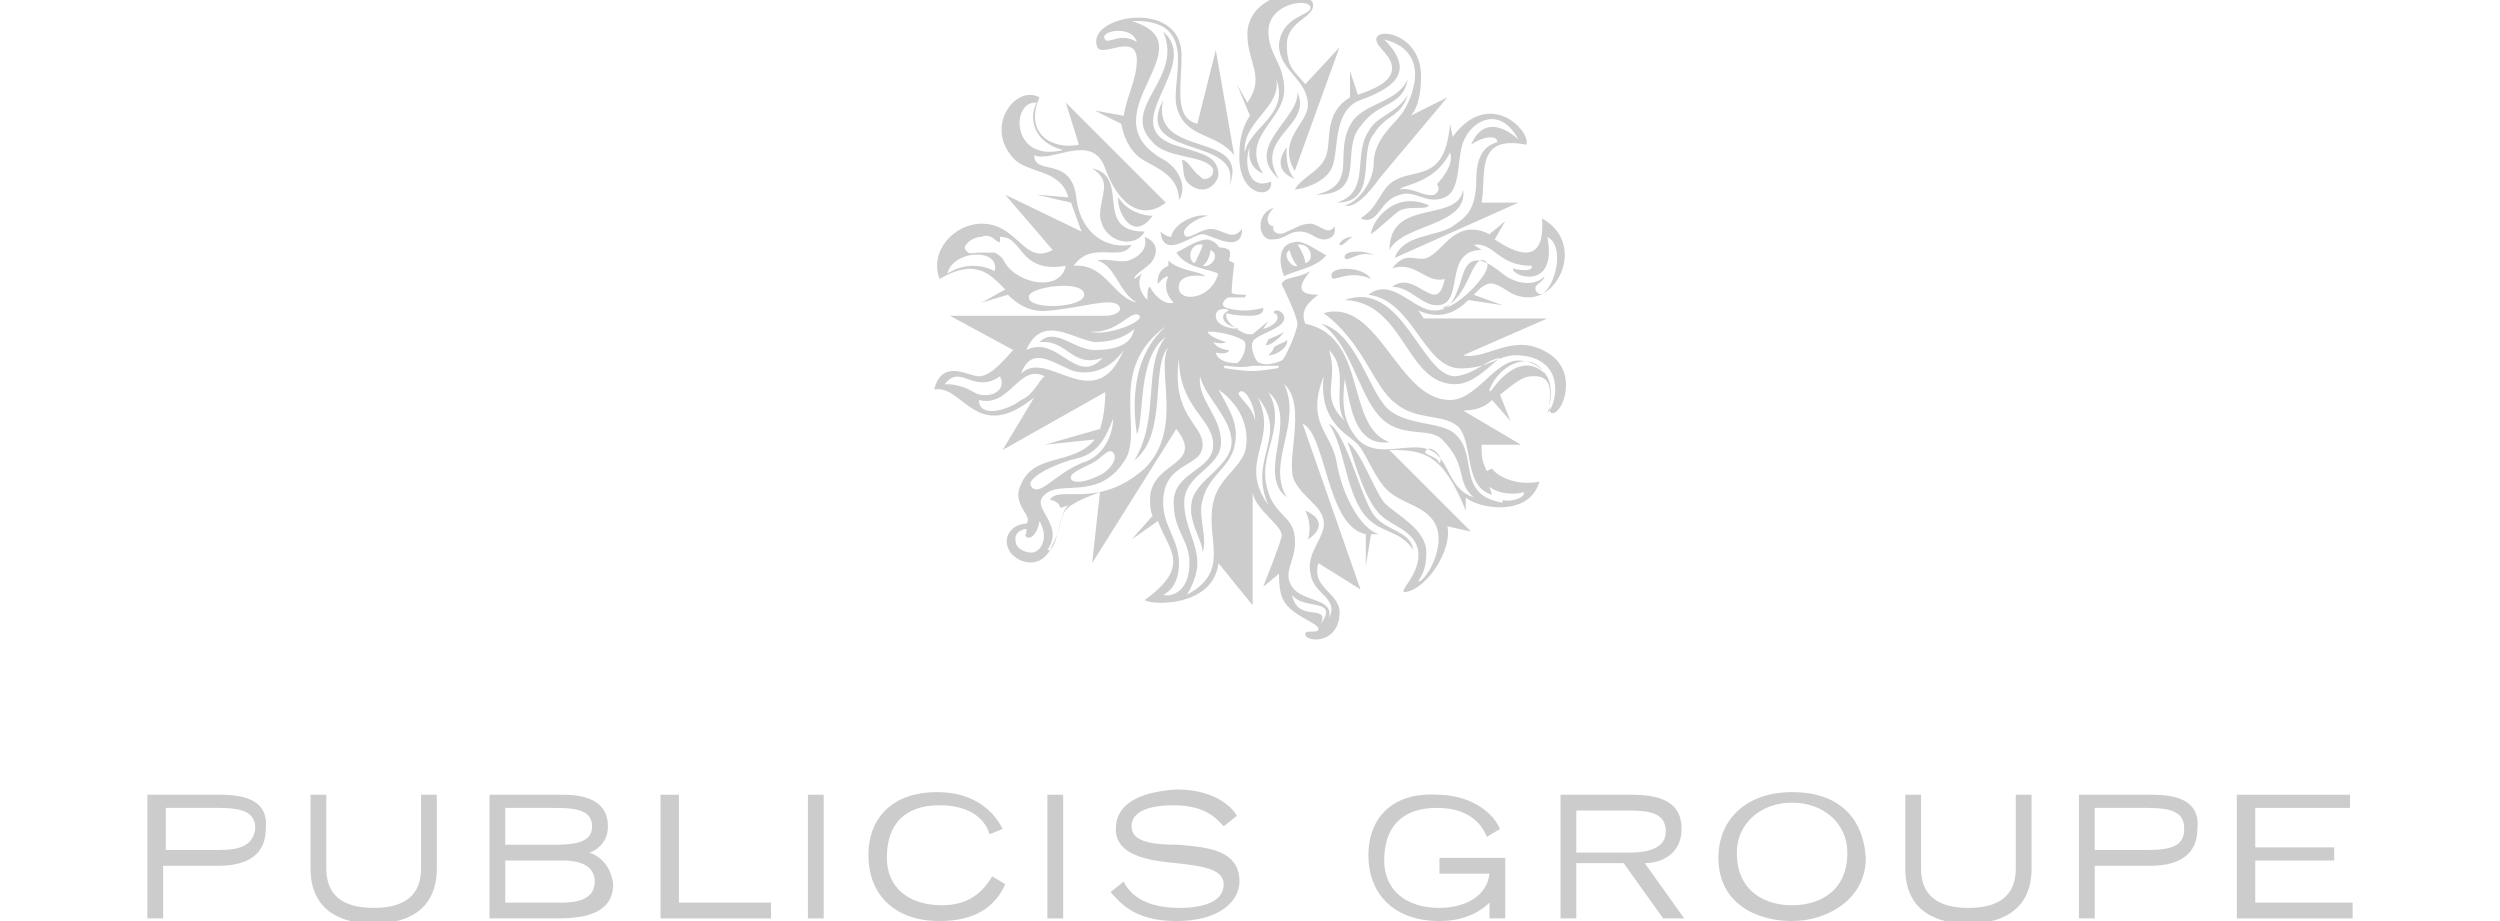 <?xml version="1.0" encoding="utf-8"?>
<!-- Generator: Adobe Illustrator 26.0.1, SVG Export Plug-In . SVG Version: 6.00 Build 0)  -->
<svg version="1.1" id="Layer_1" xmlns="http://www.w3.org/2000/svg" xmlns:xlink="http://www.w3.org/1999/xlink" x="0px" y="0px"
	 viewBox="0 0 95 35" style="enable-background:new 0 0 95 35;" xml:space="preserve">
<style type="text/css">
	.st0{fill:#CCCCCC;}
</style>
<g id="XMLID_1_">
	<path class="st0" d="M53,9.8c0.3-0.9,1.6-0.8,2.2-1.2c0.4-0.3,0.9-0.5,0.9-1.8c0-1.1,0.5-1.3,0.8-1.4c0-0.3-0.6-0.2-1,0.1
		c0.6-1.4,1.8-0.2,1.8-0.2C57,4,56,4.6,55.7,5.2c-0.4,0.6-0.1,2-0.8,2.3c-0.7,0.3-1.1-0.3-1.7-0.1c-0.8,0.2-0.8,1.2-1.5,0.9
		c0.6-0.4,0.6-0.7,1-1.2c0.8-0.9,2.2,0.1,2.4-2.4l0.1,0.5c1.4-1.9,3-0.2,2.8,0.3c-2-0.4-1.5,1.2-1.7,2.2h1.4L53,9.8 M54.3,7.8
		c-1.4-0.6-2.2,0.7-2.2,1.1c0.3-0.2,0.9-0.8,1.1-0.9C53.6,7.8,54.2,8,54.3,7.8 M55.6,7.2c0.2,1.4-2.3,1.3-2.8,2.3
		C52.8,7.5,55.4,8.5,55.6,7.2 M52.9,10.2c0.6-0.8,1-0.1,1.5-0.5c0.5-0.3,1-1.4,2.2-0.8l0.6-0.5l-0.4,0.7c1.2,0.8,1.9,0.7,1.8-0.8
		c1.6,0.9,0.7,3-0.5,3c-0.7,0-0.9-0.4-1.3-0.5c-0.3-0.1-0.5,0.1-0.8,0.4l1.1,0.4l-1.3-0.2c-0.4,0.4-1,0.8-1.9,0.4l0.2,0.3h4.7
		l-3.2,1.4c0.9,0.2,1.9-0.9,3.2-0.1c1.2,0.7,0.6,2.3,0.2,2.3c-0.4,0,0.4-1.5-0.8-1.4c-0.4,0-0.8,0.4-1.2,0.7l0.4,1l-0.7-0.8
		c-0.3,0.3-0.7,0.4-1.1,0.4l2.2,1.3h-1.5c0,0.4,0,0.6,0.2,1l0.2-0.1c0.1,0.2,0.8,0.7,1.8,0.5c-0.4,1.4-2.4,1-2.8,0.6l0,0.5
		c-0.9-2.2-1.6-2.3-2.9-2.3l3.1,3.1L55,20c0.2,0.9-0.8,2.4-1.6,2.5c-0.3,0,0.5-0.6,0.5-1.4c0-0.9-1-1.1-1.4-1.5
		c-0.7-0.6-1.1-2.4-1.3-2.8c0.5,0.3,1,1.8,1.4,2.3c0.5,0.5,1.6,1,1.6,1.9c0,0.8-0.3,1-0.3,1.1c0.3,0,1.3-1.7,0.4-2.5
		c-0.4-0.4-1-0.5-1.5-0.9c-0.6-0.5-0.9-1.6-1.3-1.9c-0.3-0.3-1.4-0.8-1.2-2.5c-0.7,1.8,0.3,2.1,0.5,3.3c0.2,1.2,0.9,2.5,1.6,2.7
		c-0.1,0-0.2,0-0.3,0l-0.2,1.2l0-1.2c-1.5-0.3-1.5-3.8-2.4-4.2l2.2,6.3l-1.6-1c-0.3,1,0.9,1.1,0.8,2c-0.1,1.1-1.3,1-1.3,0.7
		c0-0.2,0.5,0,0.5-0.2c0-0.2-0.7-0.4-1.1-0.8c-0.2-0.2-0.4-0.4-0.4-1.3L48,22.3c0,0,0.6-1.5,0.7-1.9c0.1-0.4-1-1-1.1-1.7V23
		l-1.3-1.6c-0.2,1.7-2.6,1.6-2.8,1.4c1.8-1.3,0.9-1.9,0.5-3L43,20.5l0.8-0.9c-0.1-0.2-0.1-0.5-0.1-0.7c0.1-1.4,2.1-1.2,1-2.6
		l-3.2,5.1l0.3-2.7c-1.9,0.7-1.2,0.8-1.8,2c-0.4,1-1.3,0.7-1.6,0.3c-0.4-0.6,0.1-1.1,0.6-1.1c0.3-0.3-0.6-0.7-0.2-1.5
		c0.5-1.2,2-0.7,2.8-1.7l-1.9,0.2l2.1-0.6c0.1-0.3,0.2-0.8,0.2-1.4l-3.9,2.2l1.2-2c-2.2,1.8-2.7-0.5-3.8-0.3
		c0.3-1.2,1.3-0.5,1.7-0.5c0.5,0,1.1-0.8,1.3-1l-2.4-1.3h5.9c0.4,0,0.7-0.2,0.5-0.4c-0.3-0.3-1.4,0.1-2.6,0.2
		c-0.7,0.1-1.2-0.2-1.6-0.6l-1,0.3l0.9-0.5c-0.6-0.6-1.1-1.2-2.5-0.4c-0.4-1.1,0.6-2.1,1.6-2.1c1.4,0,1.6,1.6,2.7,1l-1.8-2.1
		l2.9,1.4l-0.4-1.1l-1.3-0.3l1.2,0.1c-0.3-1.1-1.6-0.9-2.1-1.5c-1.1-1.2,0.1-2.8,1-2.3c-0.6,1.4,0.5,2,1.5,1.8l-0.5-1.6l3.8,3.8
		c-0.9,0.7-1.8,0.1-2.3-1.3c-0.5-1.4-2-0.2-2.7-0.5c0,0.8,1.4,0,1.6,1.6c0.1,1.1,0.9,2,2.1,1.8c-0.4,0.7-1.5-0.2-2.2,0.8
		c1.2-0.1,1.5,1.2,2.4,1.4c-0.7-0.4-0.8-1.4-1.5-1.6c0.4-0.1,0.8,0.1,1.2,0c0.5-0.2,0.7-0.5,0.6-0.9c0.5,0.2,0.5,0.6,0.3,0.9
		c-0.2,0.3-0.7,0.5-0.7,0.7c0,0,0,0,0.3-0.2c-0.2,0.3-0.1,0.7,0.2,1c0-0.2,0-0.5,0.1-0.5c0.2,0.4,0.6,0.7,0.9,0.6
		c-0.5-0.5-0.2-1-0.2-1c-0.2,0-0.4,0.3-0.4,0.3s-0.1-0.5,0.4-0.7c0-0.1,0-0.2,0-0.2c0.4,0.4,1.2,0.4,1.4,0.6c0,0-1.1-0.2-1,0.5
		c0.1,0.6,1.9,0.3,1.5-1.6c0,0,0.3,0,0.4,0.1c0.1,0.1,0,0.4,0,0.4l0.2,0.1c0,0-0.1,0.9-0.1,1.1c0,0.1,0.4,0.1,0.5,0.1
		c0.1,0,0,0.1,0,0.1c0,0-0.6,0-0.6,0c-0.1,0-0.4,0.3-0.1,0.4c0,0,0.3,0.1,0.7,0.1c0.3,0,0.7-0.1,0.7-0.1S48.1,12,47.5,12
		c-0.6,0-0.9-0.1-0.9-0.1c-0.1,0.4,0.7,0.8,0.8,0.8c0.1,0,0.2,0,0.2,0c0,0,0.6-0.5,0.6-0.5l-0.2,0.3c0.7-0.2,0.6-0.6,0.4-0.6
		c0-0.2,0.4-0.1,0.4,0.2c0,0.4-1.1,0.6-1.2,0.9c-0.1,0.2,0.1,0.8,0.3,0.8c0.2,0.1,0.6,0,0.8-0.1c0.1,0,0.6-1.1,0.6-1.4
		c0-0.3-0.6-1.5-0.6-1.5c0.1-0.3,0.6-0.2,1.1-0.5c-0.7,0.8-0.2,0.9,0.3,0.9c-0.4,0.3-0.7,0.6-0.5,1.1c2.4,0.5,1.5,3.9,3.2,4.5
		c-1.4,0.2-1.5-1.6-1.7-2.4c-0.1,0.9-0.1,1.6,0.5,2.3c0.6,0.6,1.4,0.3,2.2,0.3c1.4,0,1,1.5,2.2,1.9c-0.7-0.6-0.2-1.2-1.2-2.2
		c-0.5-0.5-1.6,0-2.4-0.9c-0.8-0.9-1.1-2.8-2.2-3.5c1.3,0.3,1.8,2.5,2.5,3.2c0.7,0.7,2.1,0.5,2.6,1c0.9,0.8,0,2.3,1.8,2.6v-0.1
		c0.3,0.1,0.9-0.1,0.8-0.3c-0.3,0.1-0.9,0.1-1.3-0.2l0.1,0.3c-1.1-0.3-0.7-2-1.3-2.6c-0.6-0.5-1.6-0.2-2.4-0.9
		c-0.8-0.6-1.2-2.3-2.7-3.4c2.1-0.6,2.8,3.3,4.8,3.3c1,0,1.7-1.5,2.6-1.5c0.6,0,1.1,0.4,1.2,0.9c0.1,0.6-0.1,1.1-0.1,1.1
		s0.3-0.3,0.3-0.9c0-1-0.8-1.3-1.5-1.3c-0.7,0-1,0.5-2.1,0.5c-1.4,0-1.8-2.6-3.5-2.8c0.9-0.7,1.7,0.6,2.5,0.6c0.6,0,0.8-0.4,1.1-1.4
		c0.3-0.9,1-0.4,1.5,0c0.5,0.4,1.2,0.5,1.6,0.1c-0.1,0.3-0.5,0.3-0.3,0.6c0.1,0.1,0.2,0.1,0.3,0c0.5-0.5,0.7-1.8,0.1-2.1
		c0.4,2.1-1.4,1.5-1.3,1.2c0.3,0.1,0.8,0.1,0.7-0.1c-1.3,0-1.4-0.9-2.2-0.8l0.3,0.2c-1.5,0-0.6,2.1-1.7,2.1c-0.6,0-1-0.7-1.7-0.7
		c0.9-0.7,1.7,1.2,2-0.3C54.2,10.8,53.8,9.9,52.9,10.2z M48.3,6.9c-1,0.4-1-1-0.8-1.3c0,0-0.2,0.7,0.5,1c-0.9-1.4,0.8-2,0.8-3.2
		c0-1-0.6-1.3-0.6-2.2c0-1.1,1.6-1.3,1.6-0.9c0,0.3-1.1,0.3-1.2,1.4c0,1,1.1,1.3,1.1,2.3c0,0.7-1.2,1.3-0.5,2.5l1.7-4.7l-1.3,1.4
		c-0.4-0.5-0.7-0.6-0.7-1.5c0-0.9,1-1,1-1.5c0-0.3-0.5-0.4-0.9-0.4c-0.6,0-1.6,0.5-1.6,1.5c0,1.1,0.7,1.6,0,2.6L47,3.2l0.5,1.2
		c0,0-0.4,0.5-0.4,1.4C47,7.5,48.4,7.6,48.3,6.9z M48.5,3c0.5,1.4-1,1.8-1.2,2.8C47.2,4.6,48.7,4.1,48.5,3z M49.2,6.8
		c-0.4-0.4-0.3-1.2-0.3-1.2S48.2,6.4,49.2,6.8z M51.1,9.8c0.1,0.2,0.5-0.3,1.1-0.1C51.9,9.5,51,9.5,51.1,9.8z M50.4,5.9
		c-0.2,0.6-0.9,0.8-1.2,1.3c0.2,0,1.1-0.2,1.4-0.8c0.3-0.6,0-2.2,1.1-2.6c1.1-0.4,2.2-1,0.9-2.3c2,0.5,0.9,2.6,0.6,2.9
		c-0.2,0.3-1,0.9-1,1.8c0,0.7-0.6,1.5-1.1,1.6c0.5,0.2,1.3-1,1.3-1L55,3.7l-1.4,0.7c0,0,0.4-0.3,0.4-1.5c0-1.6-1.7-1.9-1.7-1.4
		c0,0.3,0.6,0.6,0.6,1.1c0,0.5-0.7,0.8-1.3,1l-0.3-0.9v1C50.3,4.3,50.6,5.3,50.4,5.9z M52.2,5.1c0.5-0.8,1-0.6,1.3-1.5
		C53.1,4.3,52.3,4.4,52,5c-0.6,0.9,0.1,2.3-1.2,2.7C52.4,7.7,51.6,5.8,52.2,5.1z M53.2,7.2c0.5-0.1,0.9,0.3,1.3,0.2
		c0.2-0.1,0.2-0.3,0.1-0.4c0,0,0.7-0.7,0.5-1.2C54.5,7,53.3,7,53.2,7.2z M50.9,9.3C51,9.4,51.2,9.1,51.4,9C51.1,9,50.9,9.2,50.9,9.3
		z M55.3,14.6c0.7,0,1.3-0.7,1.7-1c-0.6,0.1-0.9,0.6-1.7,0.7c-1.3,0-2-3.7-4.2-2.9C53.4,11.5,53.4,14.6,55.3,14.6z M50.6,10.5
		c0,0.3,0.6-0.3,1.5,0.1C51.8,10.1,50.5,10.1,50.6,10.5z M48.6,6.8c-1-1.6,1.3-2,0.7-3.3C49.4,4.5,47.2,5.6,48.6,6.8z M43.5,8.8
		c-2,0-0.5-2.1-2-2.4c0.8,0.5,0.3,1,0.3,1.8C41.9,9.2,43.1,9.5,43.5,8.8z M43.8,8.2c-0.4,0-1-0.2-1.3-0.7C42.4,7.9,43,9.3,43.8,8.2z
		 M52.1,19.4c-0.5-0.9-1-3-1.6-3.3c0.6,0.9,0.6,2.4,1.3,3.4c0.6,0.8,1.4,0.6,1.9,1.4C53.6,20.1,52.5,20.2,52.1,19.4z M48.8,12.6
		c-0.1,0.1-0.4,0.2-0.6,0.3c0,0-0.1,0.2-0.1,0.2C48.2,13.2,48.7,12.8,48.8,12.6z M54.8,11.7c0.5,0.1,2.2-1.6,1.6-1.8
		C55.9,9.7,55.8,11.4,54.8,11.7z M40.4,5.7c-1.2-0.3-1.3-1.3-1-1.8C38.4,3.8,38.4,6.2,40.4,5.7z M36,10.4c0,0,0.8-0.6,1.8-0.1
		C38,9.4,36.2,9.5,36,10.4z M40.5,10.1c-1.1,0.2-1.5-0.3-1.8-0.7C38.5,9.2,38.4,9,38,9c0,0,0,0,0,0.1c0,0,0,0.1,0,0.1
		c0,0-0.1,0-0.2-0.1c-0.1-0.1-0.3-0.2-0.5-0.1c-0.2,0-0.4,0.1-0.5,0.2c-0.1,0.1-0.2,0.2-0.1,0.3c0.1,0.2,0.3,0.1,0.5,0.1
		c0.2,0,0.4,0,0.6,0c0.2,0.1,0.3,0.2,0.4,0.4C38.7,10.8,40.3,11.1,40.5,10.1z M41.2,11.2c0-0.6-2.2-0.3-2.1,0.1
		C39.1,11.8,41.2,11.7,41.2,11.2z M41.4,12.6c0.7,0.2,2.1-0.4,1.9-0.6C43,11.7,42.5,12.7,41.4,12.6z M39,13.3
		c1.2-0.6,1.9,1.4,2.9,0.3c-1.2,0.4-1.3-0.7-2.4-0.6c0.6-0.6,1.3,0.3,2.1,0.3c0.8,0,1.4-0.2,1.5-0.8c-0.2,0.2-0.7,0.5-1.5,0.5
		C40.8,12.9,39.6,11.9,39,13.3z M37,14.9c0.5,0.3,1.3,0,1-0.6c-1,0.7-1.5-0.5-2.1,0.3C36.1,14.6,36.5,14.6,37,14.9z M39.7,14.3
		c-1-0.5-1.3,1.2-2.5,0.9c0,0.7,1.1,0.4,1.6,0C39.3,15,39.5,14.4,39.7,14.3z M42.7,13.3c-0.4,0.6-1.1,1-1.9,0.8
		c-0.8-0.3-1.6-1-2,0.1C39.8,13.2,41.6,15.9,42.7,13.3z M42.3,17.2c-0.2-0.2-0.4,0.2-0.8,0.4c-0.4,0.2-0.9,0.4-0.8,0.6
		c0.1,0.2,0.6,0.1,1-0.1C42.2,17.9,42.5,17.4,42.3,17.2z M39.2,18.5c0.3,0.4,0.9-0.5,1.9-0.9c1-0.3,1.2-1.3,1.2-1.7
		c-0.3,0.8-0.6,1.3-1.3,1.5C40.1,17.6,38.9,18.2,39.2,18.5z M39.5,19.8c-0.1,0.6-0.4,0.7-0.5,0.6c0,0-0.1-0.1,0-0.1
		c0-0.1,0-0.1,0-0.2c-0.1,0-0.5,0.1-0.4,0.5c0,0.2,0.3,0.4,0.6,0.4C39.5,21,39.9,20.5,39.5,19.8z M44.4,13.2c-0.7,0.7,0,3.3-1.3,4.3
		c1-1.6,0.3-3.6,1.2-4.7c-1.1,0.8-0.8,3.1-1.1,3.7c-0.4-2.8,0.8-3.8,1.1-4.1c-2.2,1.6-0.9,3.8-1.5,5c-1,1.7-2.5,0.8-3.1,1.4
		c-0.6,0.5,0.8,1.1,0.1,2.1c0.4,0.1,0.4-1.4,0.8-1.7l-0.3,0.1c-0.1-0.3-0.4-0.3-0.4-0.3c0.3-0.6,1.8,0.4,3.6-1.2
		C45,16.3,43.9,14,44.4,13.2z M46.6,13.9c-0.1,0-0.1,0-0.1,0c0,0,0,0.1,0.1,0.1c0,0,0.6,0.1,1,0.1c0.3,0,0.9-0.1,0.9-0.1
		c0.1,0,0.1-0.1,0.1-0.1c0,0,0,0-0.1,0c0,0-0.6,0-0.9,0C47.2,14,46.6,13.9,46.6,13.9z M46.2,12c0,0.4,0.6,0.5,0.9,0.5
		c-0.8-0.2-0.7-0.6-0.4-0.7C46.6,11.7,46.2,11.7,46.2,12z M45.9,12.6c0,0.2,0.7,0.4,0.7,0.4s-0.2,0.1-0.5,0c0.2,0.3,0.6,0.3,0.6,0.3
		s0,0.2-0.5,0.1c0.1,0.4,0.7,0.4,0.8,0.4c0.2-0.1,0.4-0.6,0.3-0.8C47.3,12.9,46.6,12.6,45.9,12.6z M45.2,21.4c0-0.9-0.6-1.2-0.6-2.3
		c0-1.2,1.5-1.2,1.5-2.2s-1.3-1.4-1.3-3.3c-0.3,2.2,0.9,2.5,0.9,3.3c0,0.9-1.5,0.6-1.5,2.2c0,0.9,0.6,1.4,0.6,2.3
		c0,1-0.6,1.2-0.6,1.2C44.5,22.7,45.2,22.5,45.2,21.4z M46.3,14.8c0.5,0.9,0.8,1.4,0.6,2.2c-0.2,0.8-1,1.1-1.2,2
		c-0.2,0.6,0.2,1.4,0,2c0-0.5-0.6-1.2-0.4-2c0.2-0.8,1.5-1.3,1.5-2.2c0-0.9-1-1.7-1.2-2.5c-0.1,0.9,0.8,1.5,0.8,2.5
		c0,1-1.4,1.2-1.4,2.3c0,0.9,0.5,1.5,0.5,2.3c0,0.6-0.4,1.2-0.4,1.2c1.7-0.9,0.7-2.1,1-3.5c0.2-0.9,0.9-1.2,1.2-1.9
		C47.5,16.5,47.3,15.5,46.3,14.8z M47.7,16c0-0.6-0.4-1.3-0.6-1.1C46.9,15,47.6,15.4,47.7,16z M48.2,19.2c-0.8-1.8,0.8-2.6-0.4-4.1
		C48.6,16.8,47,17.5,48.2,19.2z M49.1,22.6c0.2,1.1,1.4,0.3,1.1,1.1C50.9,22.7,49.5,23.2,49.1,22.6z M49.2,18.3
		c-0.4-0.7,0.5-2.9-0.4-3.7c0.7,1.5-0.7,3,0.1,4.3c-1.2-0.9,0.5-3-0.7-4c0.7,1.2-0.3,2.3-0.1,3.4c0.2,1.3,1,1.2,1.1,2.1
		c0.1,0.9-0.5,1.3-0.1,1.9c0.4,0.6,1.6,0.4,1.4,1.2c0.4-0.8-0.6-0.9-0.7-1.7c-0.2-0.8,0.6-1.4,0.5-2C50.2,19.2,49.6,19,49.2,18.3z
		 M51.1,16c-0.5-0.8,0.2-1.9-0.6-2.7C50.9,14.5,50.1,15,51.1,16z M54.2,17.1c-0.2,0.2,0.4,0.2,0.5,0.5
		C54.9,17.4,54.4,16.9,54.2,17.1z M58.7,14.2c-0.5-0.9-1.7-0.4-2.1,0.6c0,0.1,0,0.1,0.1,0C57.2,14.1,58,13.5,58.7,14.2
		C58.7,14.2,58.7,14.2,58.7,14.2z M48.9,12.9c0,0.1-0.2,0.1-0.5,0.3c0,0.1-0.1,0.2-0.2,0.3C48.6,13.5,49,13.1,48.9,12.9z M49.7,20.5
		c0,0,1-0.6-0.1-1.1C49.9,20,49.7,20.5,49.7,20.5z M48.3,9.1c0.6,0,0.6-0.3,1.1-0.3c0.4,0,0.6,0.3,0.9,0.3c0.3,0,0.5-0.2,0.4-0.5
		c-0.2,0.4-0.6-0.1-0.9-0.1c-0.4,0-0.6,0.2-0.9,0.3c-0.3,0.2-0.6,0-0.5-0.2c-0.2,0-0.4-0.3,0-0.7C47.7,8.1,47.8,9.1,48.3,9.1z
		 M45.8,6.8c-0.1,0-0.1,0-0.2-0.1c-0.3-0.2-0.5-0.7-0.7-0.6C45,6.3,44.9,6.8,45.2,7c0.1,0.1,0.3,0.2,0.5,0.2c0.3,0,0.6-0.3,0.6-0.6
		c0-0.2-0.1-0.4-0.2-0.5c-0.2-0.2-0.5-0.3-1.5-0.6c-2.2-0.8,1.1-3-0.4-4.3C45,3,42.5,4.1,43.8,5.4C44.3,6,45.6,5.9,46,6.3
		c0.1,0.1,0.1,0.1,0.1,0.2C46.1,6.7,45.9,6.8,45.8,6.8z M46,8.7c-0.4,0-0.9,0.5-1,0.2c-0.1-0.2,0.4-0.6,0.9-0.7
		c-0.5-0.1-1.3,0.3-1.4,0.8c-0.2,0-0.4-0.2-0.4-0.2c0.1,1.1,1.2,0.1,1.6,0.1c0.3,0,1.5,0.8,1.5-0.2C46.8,9.2,46.5,8.7,46,8.7z
		 M42.7,4.4c0.1-0.7,0.5-1.4,0.5-2.1c0-1.1-1.3-0.1-1.5-0.5c-0.5-1.2,3.2-1.9,3.2,0.3c0,1.2-0.3,2.4,0.6,2.6l0.7-2.8l0.7,4
		C46.2,5,45,5.3,44.7,4c-0.2-1,0.9-3.3-1.7-3.2c3,0.9-1.7,3.5,1.1,5.2c0.8,0.4,1,1.2,0.7,1.6c0-1.1-1.2-1.3-1.6-1.7
		c-0.4-0.4-0.5-0.8-0.6-1.2l-1-0.5L42.7,4.4z M43.2,1.6C43,0.9,41.7,1.2,42,1.5C42.1,1.7,42.6,1.2,43.2,1.6z M44.2,3.8
		c-1.2,2.3,3.1,1.3,2.5,3.3C47.6,4.9,43.7,6.1,44.2,3.8z M46.3,10.4c-0.4-0.2-1.2-0.2-1.6-0.8c0.4-0.2,0.8-0.5,1.2-0.5
		C46.7,9.3,46.4,10.3,46.3,10.4z M45.7,9.3c-0.5-0.1-0.6,0.6-0.3,0.7C45.5,9.8,45.7,9.4,45.7,9.3z M46,9.5c0,0.1-0.1,0.5-0.3,0.6
		C46,10.2,46.4,9.7,46,9.5z M49.2,9.2c0.3-0.1,0.8,0.3,1.2,0.5c-0.4,0.5-1.3,0.6-1.6,0.8C48.7,10.3,48.4,9.3,49.2,9.2z M49.6,10
		c0.4-0.1,0.2-0.8-0.3-0.7C49.4,9.4,49.6,9.8,49.6,10z M49.3,10.1c-0.2-0.2-0.3-0.6-0.3-0.6C48.7,9.7,49.1,10.2,49.3,10.1z M53.5,3
		c-0.4,0.9-1.6,0.9-2.1,1.6c-0.8,1.2,0.3,2.4-1.4,2.8c2,0,0.9-1.7,1.7-2.6C52.4,3.8,53.3,4.1,53.5,3"/>
	<path class="st0" d="M8.4,30.2H5.6v4.7h0.6v-2h2.1c1.2,0,1.8-0.5,1.8-1.4C10.2,30.6,9.6,30.2,8.4,30.2 M8.3,32.3h-2v-1.6h2
		c1,0,1.4,0.2,1.4,0.8C9.6,32.1,9.2,32.3,8.3,32.3z"/>
	<path id="XMLID_19_" class="st0" d="M16,30.2v2.8c0,1-0.6,1.5-1.8,1.5c-1.2,0-1.8-0.5-1.8-1.5v-2.8h-0.6v2.8c0,1.7,1.3,2.1,2.4,2.1
		c1.1,0,2.4-0.4,2.4-2.1v-2.8H16"/>
	<path class="st0" d="M22.4,32.4c0.3-0.1,0.7-0.4,0.7-1c0-1.2-1.3-1.2-1.8-1.2h-2.7v4.7h2.4c0.8,0,2.3,0,2.3-1.3
		C23.2,32.8,22.7,32.5,22.4,32.4 M19.1,30.7h1.8c0.8,0,1.6,0,1.6,0.7c0,0.5-0.4,0.7-1.4,0.7h-1.9V30.7z M21.3,34.3h-2.1v-1.6h2.2
		c0.8,0,1.2,0.3,1.2,0.8C22.6,34.2,21.9,34.3,21.3,34.3z"/>
	<polyline id="XMLID_15_" class="st0" points="25.1,30.2 25.1,34.9 29.3,34.9 29.3,34.3 25.8,34.3 25.8,30.2 25.1,30.2 	"/>
	<rect id="XMLID_14_" x="30.7" y="30.2" class="st0" width="0.6" height="4.7"/>
	<path id="XMLID_13_" class="st0" d="M33,32.5c0,1.5,1,2.5,2.7,2.5c1.3,0,2.1-0.5,2.5-1.4l-0.5-0.3c-0.4,0.7-1,1.1-1.9,1.1
		c-1.3,0-2.1-0.7-2.1-1.8c0-1.3,0.7-2,2-2c1,0,1.7,0.4,1.9,1.1l0.5-0.2c-0.3-0.6-1-1.4-2.5-1.4C34,30.1,33,31,33,32.5"/>
	<rect id="XMLID_12_" x="39.8" y="30.2" class="st0" width="0.6" height="4.7"/>
	<path id="XMLID_11_" class="st0" d="M42.4,31.5c0,1,1.2,1.2,2.3,1.3c0.9,0.1,1.8,0.2,1.8,0.8c0,0.9-1.4,0.9-1.7,0.9
		c-1.6,0-2-0.8-2.1-1l-0.5,0.4c0.3,0.3,0.8,1.1,2.5,1.1c1.7,0,2.4-0.8,2.4-1.5c0-1.2-1.2-1.3-2.3-1.4C43.8,32.1,43,32,43,31.4
		c0-0.7,1-0.8,1.6-0.8c1.3,0,1.7,0.6,1.9,0.8l0.5-0.4c-0.1-0.2-0.7-1-2.3-1C43.2,30.1,42.4,30.6,42.4,31.5"/>
	<path id="XMLID_10_" class="st0" d="M52,32.5c0,1.5,1,2.5,2.7,2.5c1,0,1.6-0.4,1.9-0.7v0.6h0.6v-2.3h-2.5v0.6h1.9
		c-0.1,0.9-1,1.3-1.9,1.3c-1.3,0-2.1-0.7-2.1-1.8c0-1.3,0.7-2,2-2c0.5,0,1.5,0.1,1.9,1.1l0.5-0.3c-0.3-0.7-1.2-1.3-2.4-1.3
		C53,30.1,52,31,52,32.5"/>
	<path class="st0" d="M62.5,32.8c0.7,0,1.4-0.4,1.4-1.3c0-0.9-0.6-1.3-1.9-1.3h-2.7v4.7h0.6v-2.1h1.8l1.5,2.1H64L62.5,32.8
		 M59.9,32.3v-1.5h2c0.8,0,1.4,0.1,1.4,0.8c0,0.6-0.6,0.8-1.4,0.8H59.9z"/>
	<path class="st0" d="M68.1,30.1c-1.7,0-2.8,1-2.8,2.5c0,1.7,1.4,2.4,2.8,2.4c1.3,0,2.8-0.8,2.8-2.4C70.8,31,69.8,30.1,68.1,30.1
		 M68.1,34.4c-1,0-2.1-0.5-2.1-2c0-1.1,0.9-1.9,2.1-1.9c1.2,0,2.1,0.8,2.1,1.9C70.2,33.9,69.1,34.4,68.1,34.4z"/>
	<path id="XMLID_5_" class="st0" d="M76.6,30.2v2.8c0,1-0.6,1.5-1.8,1.5c-1.2,0-1.8-0.5-1.8-1.5v-2.8h-0.6v2.8
		c0,1.7,1.3,2.1,2.4,2.1c1.1,0,2.4-0.4,2.4-2.1v-2.8H76.6"/>
	<path class="st0" d="M81.8,30.2H79v4.7h0.6v-2h2.1c1.2,0,1.8-0.5,1.8-1.4C83.6,30.6,83,30.2,81.8,30.2 M81.6,32.3h-2v-1.6h2
		c1,0,1.4,0.2,1.4,0.8C83,32.1,82.6,32.3,81.6,32.3z"/>
	<polyline id="XMLID_2_" class="st0" points="85,30.2 85,34.9 89.4,34.9 89.4,34.3 85.7,34.3 85.7,32.7 88.7,32.7 88.7,32.2 
		85.7,32.2 85.7,30.7 89.3,30.7 89.3,30.2 85,30.2 	"/>
</g>
</svg>

